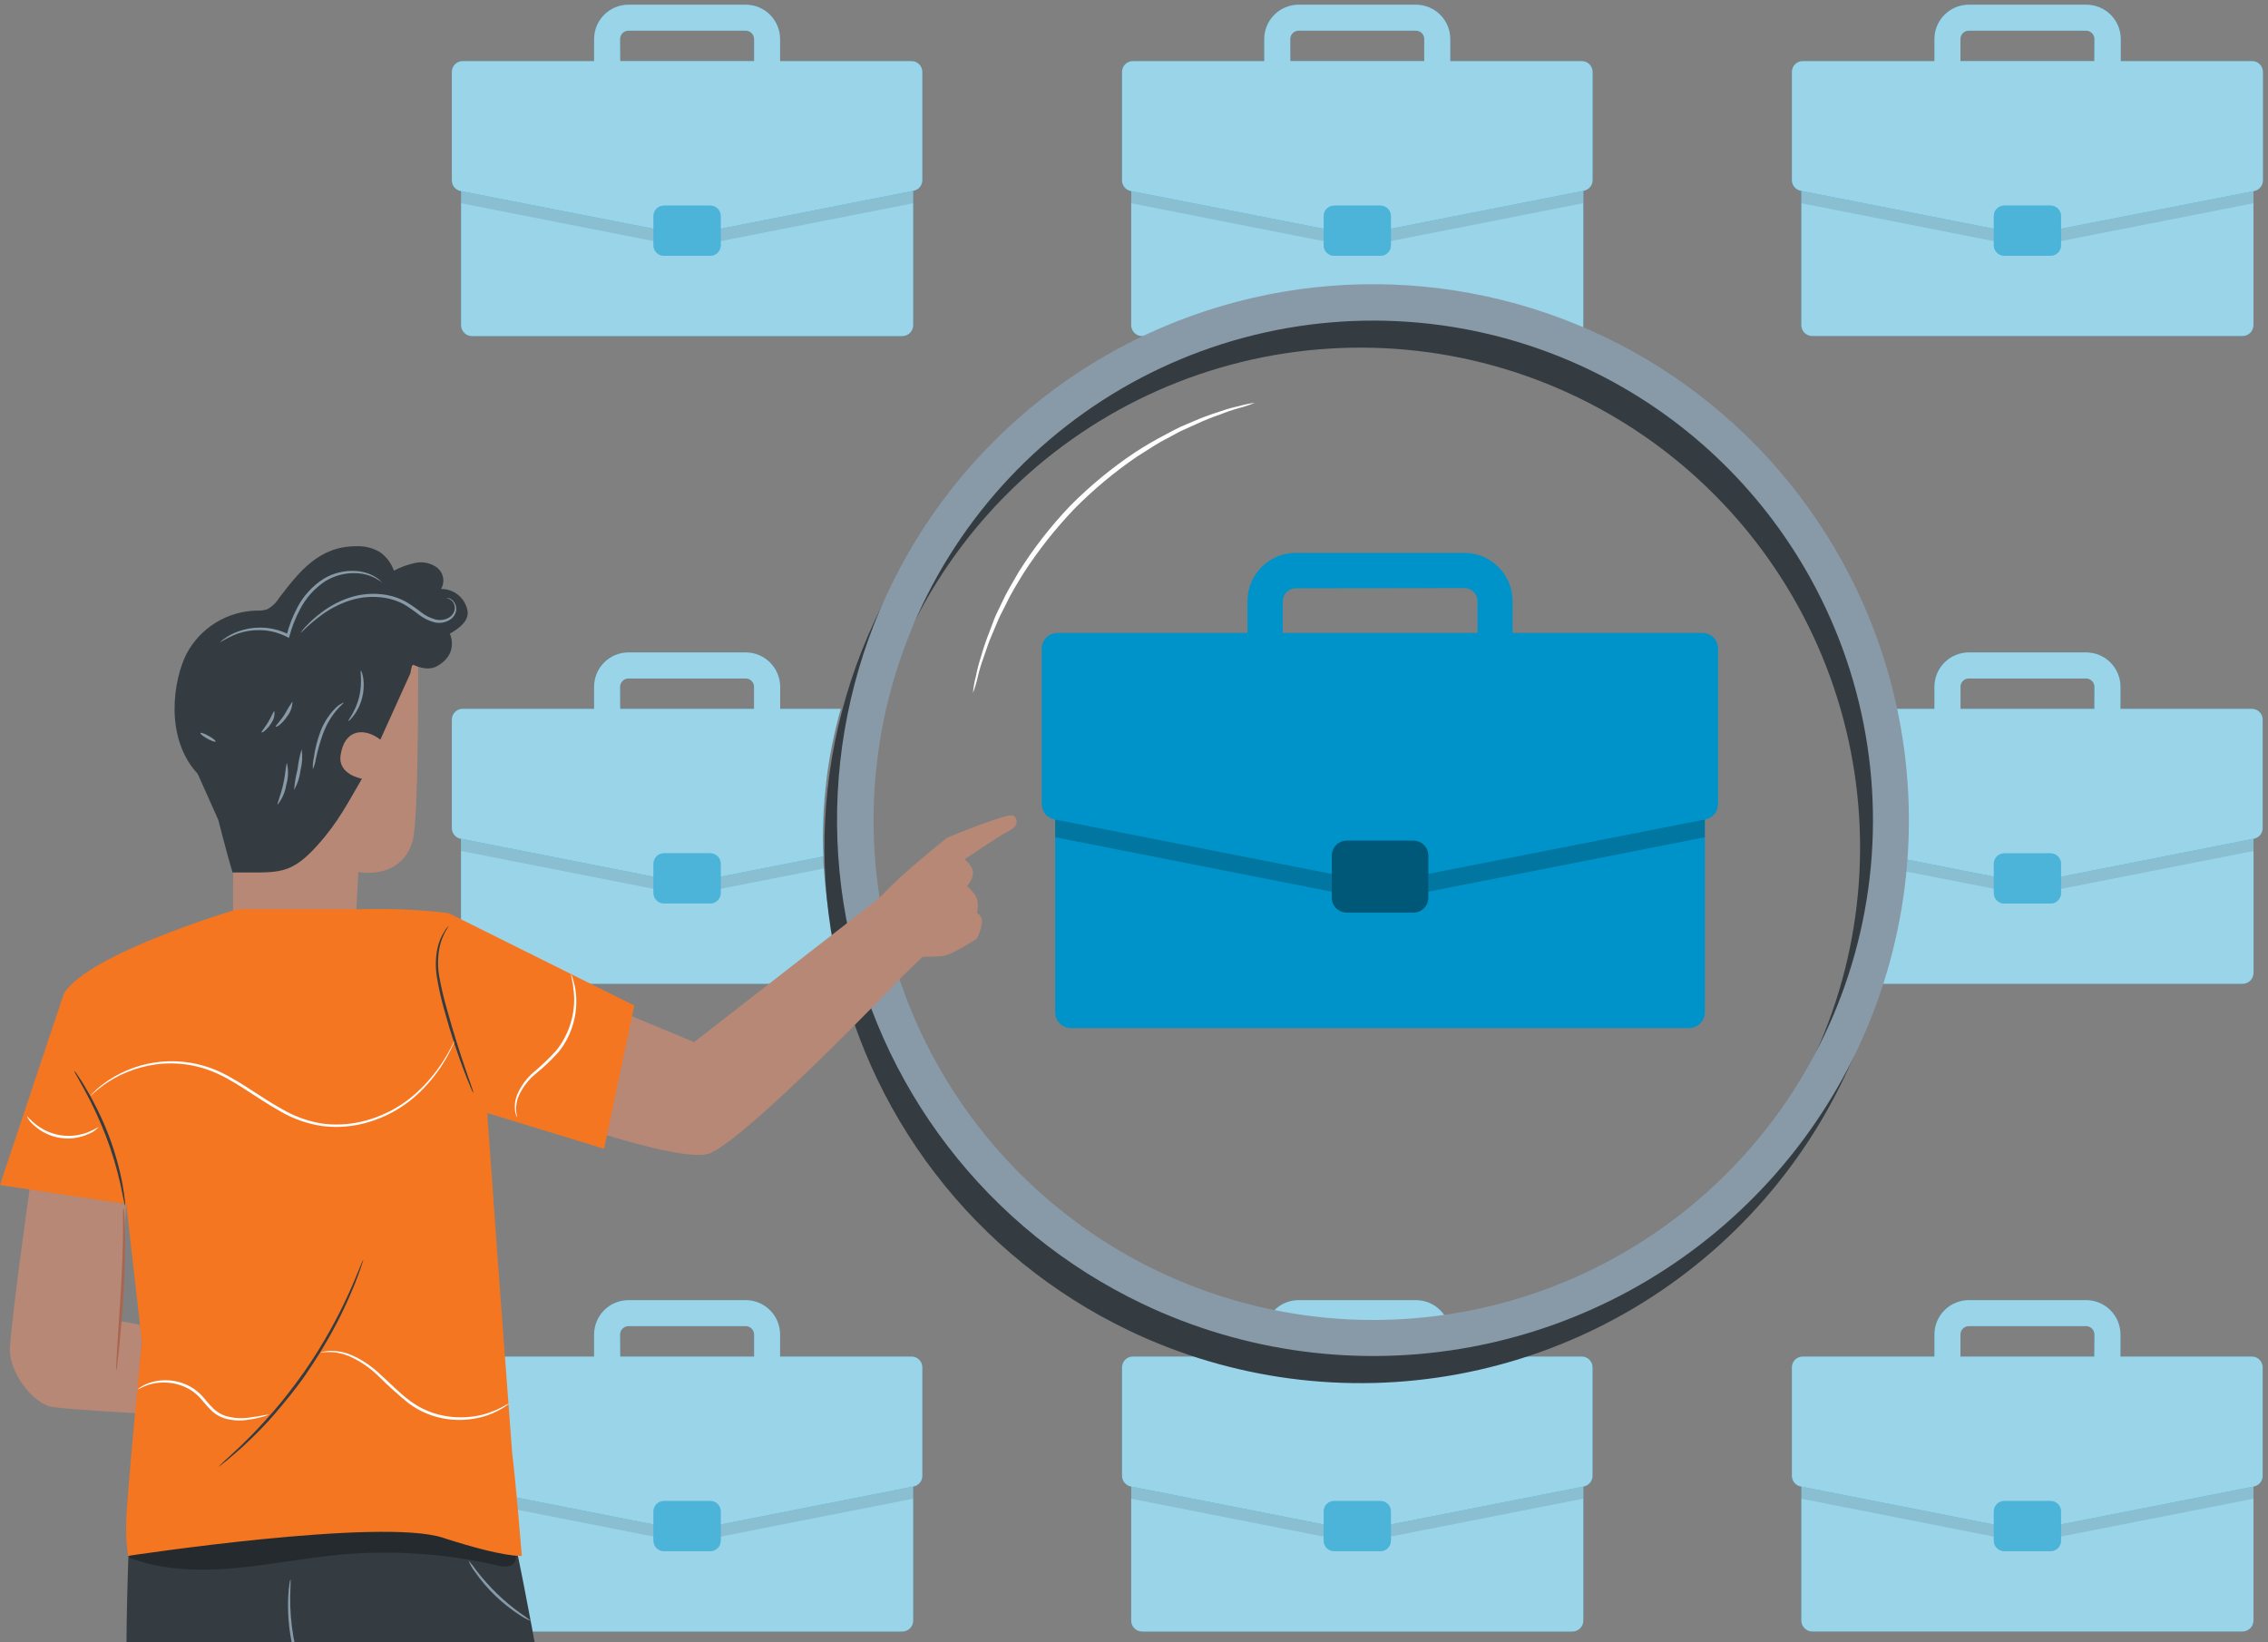 <svg width="174" height="126" viewBox="0 0 174 126" fill="none" xmlns="http://www.w3.org/2000/svg">
<rect x="0" y="0" width="174" height="126" fill="#808080" stroke="none"/>
<g id="Group 2610629">
<g id="job-hunt/rafiki">
<g id="Briefcases">
<path id="Vector" d="M120.631 109.724H87.626C87.16 109.724 86.783 110.102 86.783 110.567V124.333C86.783 124.799 87.16 125.176 87.626 125.176H120.631C121.097 125.176 121.474 124.799 121.474 124.333V110.567C121.474 110.102 121.097 109.724 120.631 109.724Z" fill="#0093C9"/>
<path id="Vector_2" opacity="0.6" d="M120.631 109.724H87.626C87.16 109.724 86.783 110.102 86.783 110.567V124.333C86.783 124.799 87.16 125.176 87.626 125.176H120.631C121.097 125.176 121.474 124.799 121.474 124.333V110.567C121.474 110.102 121.097 109.724 120.631 109.724Z" fill="white"/>
<path id="Vector_3" opacity="0.1" d="M120.625 109.724H87.609C87.386 109.724 87.171 109.813 87.013 109.971C86.855 110.129 86.767 110.344 86.767 110.567V114.981L103.947 118.363C104.052 118.385 104.161 118.385 104.266 118.363L121.452 114.981V110.567C121.452 110.346 121.365 110.134 121.211 109.977C121.056 109.819 120.846 109.728 120.625 109.724Z" fill="black"/>
<path id="Vector_4" d="M121.35 104.073H111.268V102.382C111.267 101.683 110.989 101.013 110.495 100.519C110.001 100.025 109.331 99.747 108.632 99.745H99.626C98.927 99.747 98.257 100.025 97.763 100.519C97.269 101.013 96.99 101.683 96.989 102.382V104.073H86.913C86.692 104.073 86.481 104.16 86.325 104.316C86.169 104.472 86.081 104.684 86.081 104.905V113.23C86.082 113.423 86.149 113.609 86.271 113.757C86.393 113.906 86.563 114.008 86.751 114.046L103.969 117.434C104.075 117.45 104.183 117.45 104.288 117.434L121.507 114.046C121.695 114.008 121.866 113.906 121.988 113.758C122.111 113.609 122.18 113.423 122.182 113.23V104.905C122.182 104.684 122.094 104.472 121.938 104.316C121.782 104.16 121.571 104.073 121.35 104.073ZM98.993 102.382C98.995 102.214 99.062 102.053 99.18 101.934C99.298 101.815 99.458 101.747 99.626 101.744H108.632C108.8 101.747 108.96 101.815 109.078 101.934C109.196 102.053 109.263 102.214 109.264 102.382V104.073H98.999L98.993 102.382Z" fill="#0093C9"/>
<path id="Vector_5" opacity="0.6" d="M121.35 104.073H111.268V102.382C111.267 101.683 110.989 101.013 110.495 100.519C110.001 100.025 109.331 99.747 108.632 99.745H99.626C98.927 99.747 98.257 100.025 97.763 100.519C97.269 101.013 96.99 101.683 96.989 102.382V104.073H86.913C86.692 104.073 86.481 104.16 86.325 104.316C86.169 104.472 86.081 104.684 86.081 104.905V113.23C86.082 113.423 86.149 113.609 86.271 113.757C86.393 113.906 86.563 114.008 86.751 114.046L103.969 117.434C104.075 117.45 104.183 117.45 104.288 117.434L121.507 114.046C121.695 114.008 121.866 113.906 121.988 113.758C122.111 113.609 122.18 113.423 122.182 113.23V104.905C122.182 104.684 122.094 104.472 121.938 104.316C121.782 104.16 121.571 104.073 121.35 104.073ZM98.993 102.382C98.995 102.214 99.062 102.053 99.18 101.934C99.298 101.815 99.458 101.747 99.626 101.744H108.632C108.8 101.747 108.96 101.815 109.078 101.934C109.196 102.053 109.263 102.214 109.264 102.382V104.073H98.999L98.993 102.382Z" fill="white"/>
<path id="Vector_6" d="M105.908 115.159H102.353C101.912 115.159 101.554 115.517 101.554 115.959V118.207C101.554 118.648 101.912 119.006 102.353 119.006H105.908C106.35 119.006 106.708 118.648 106.708 118.207V115.959C106.708 115.517 106.35 115.159 105.908 115.159Z" fill="#0093C9"/>
<path id="Vector_7" opacity="0.3" d="M105.908 115.159H102.353C101.912 115.159 101.554 115.517 101.554 115.959V118.207C101.554 118.648 101.912 119.006 102.353 119.006H105.908C106.35 119.006 106.708 118.648 106.708 118.207V115.959C106.708 115.517 106.35 115.159 105.908 115.159Z" fill="white"/>
<path id="Vector_8" d="M120.631 10.336H87.626C87.16 10.336 86.783 10.714 86.783 11.179V24.945C86.783 25.411 87.16 25.788 87.626 25.788H120.631C121.097 25.788 121.474 25.411 121.474 24.945V11.179C121.474 10.714 121.097 10.336 120.631 10.336Z" fill="#0093C9"/>
<path id="Vector_9" opacity="0.6" d="M120.631 10.336H87.626C87.16 10.336 86.783 10.714 86.783 11.179V24.945C86.783 25.411 87.16 25.788 87.626 25.788H120.631C121.097 25.788 121.474 25.411 121.474 24.945V11.179C121.474 10.714 121.097 10.336 120.631 10.336Z" fill="white"/>
<path id="Vector_10" opacity="0.1" d="M120.625 10.336H87.609C87.386 10.336 87.171 10.425 87.013 10.583C86.855 10.741 86.767 10.956 86.767 11.179V15.593L103.947 18.975C104.052 18.997 104.161 18.997 104.266 18.975L121.452 15.593V11.179C121.452 10.959 121.365 10.747 121.211 10.589C121.056 10.431 120.846 10.341 120.625 10.336Z" fill="black"/>
<path id="Vector_11" d="M121.35 4.685H111.268V2.994C111.267 2.295 110.989 1.625 110.495 1.131C110.001 0.637 109.331 0.359 108.632 0.357H99.626C98.927 0.359 98.257 0.637 97.763 1.131C97.269 1.625 96.99 2.295 96.989 2.994V4.685H86.913C86.692 4.685 86.481 4.773 86.325 4.929C86.169 5.085 86.081 5.296 86.081 5.517V13.843C86.081 14.035 86.148 14.222 86.27 14.37C86.392 14.519 86.562 14.621 86.751 14.658L103.969 18.024C104.075 18.046 104.183 18.046 104.288 18.024L121.507 14.637C121.693 14.601 121.862 14.503 121.986 14.359C122.11 14.215 122.181 14.033 122.187 13.843V5.517C122.187 5.407 122.166 5.299 122.123 5.197C122.081 5.096 122.02 5.004 121.942 4.927C121.864 4.849 121.772 4.788 121.67 4.747C121.568 4.705 121.46 4.684 121.35 4.685ZM98.993 2.994C98.993 2.826 99.06 2.664 99.178 2.545C99.297 2.426 99.457 2.358 99.626 2.356H108.632C108.799 2.358 108.959 2.425 109.077 2.543C109.196 2.661 109.263 2.821 109.264 2.989V4.68H98.999L98.993 2.994Z" fill="#0093C9"/>
<path id="Vector_12" opacity="0.6" d="M121.35 4.685H111.268V2.994C111.267 2.295 110.989 1.625 110.495 1.131C110.001 0.637 109.331 0.359 108.632 0.357H99.626C98.927 0.359 98.257 0.637 97.763 1.131C97.269 1.625 96.99 2.295 96.989 2.994V4.685H86.913C86.692 4.685 86.481 4.773 86.325 4.929C86.169 5.085 86.081 5.296 86.081 5.517V13.843C86.081 14.035 86.148 14.222 86.27 14.37C86.392 14.519 86.562 14.621 86.751 14.658L103.969 18.024C104.075 18.046 104.183 18.046 104.288 18.024L121.507 14.637C121.693 14.601 121.862 14.503 121.986 14.359C122.11 14.215 122.181 14.033 122.187 13.843V5.517C122.187 5.407 122.166 5.299 122.123 5.197C122.081 5.096 122.02 5.004 121.942 4.927C121.864 4.849 121.772 4.788 121.67 4.747C121.568 4.705 121.46 4.684 121.35 4.685ZM98.993 2.994C98.993 2.826 99.06 2.664 99.178 2.545C99.297 2.426 99.457 2.358 99.626 2.356H108.632C108.799 2.358 108.959 2.425 109.077 2.543C109.196 2.661 109.263 2.821 109.264 2.989V4.68H98.999L98.993 2.994Z" fill="white"/>
<path id="Vector_13" d="M105.908 15.776H102.353C101.912 15.776 101.554 16.134 101.554 16.576V18.823C101.554 19.265 101.912 19.623 102.353 19.623H105.908C106.35 19.623 106.708 19.265 106.708 18.823V16.576C106.708 16.134 106.35 15.776 105.908 15.776Z" fill="#0093C9"/>
<path id="Vector_14" opacity="0.3" d="M105.908 15.776H102.353C101.912 15.776 101.554 16.134 101.554 16.576V18.823C101.554 19.265 101.912 19.623 102.353 19.623H105.908C106.35 19.623 106.708 19.265 106.708 18.823V16.576C106.708 16.134 106.35 15.776 105.908 15.776Z" fill="white"/>
<path id="Vector_15" d="M69.219 109.724H36.214C35.748 109.724 35.371 110.102 35.371 110.567V124.333C35.371 124.799 35.748 125.176 36.214 125.176H69.219C69.684 125.176 70.062 124.799 70.062 124.333V110.567C70.062 110.102 69.684 109.724 69.219 109.724Z" fill="#0093C9"/>
<path id="Vector_16" opacity="0.6" d="M69.219 109.724H36.214C35.748 109.724 35.371 110.102 35.371 110.567V124.333C35.371 124.799 35.748 125.176 36.214 125.176H69.219C69.684 125.176 70.062 124.799 70.062 124.333V110.567C70.062 110.102 69.684 109.724 69.219 109.724Z" fill="white"/>
<path id="Vector_17" opacity="0.1" d="M69.241 109.724H36.214C35.99 109.724 35.776 109.813 35.618 109.971C35.46 110.129 35.371 110.344 35.371 110.567V114.981L52.552 118.363C52.659 118.385 52.769 118.385 52.876 118.363L70.062 114.981V110.567C70.062 110.347 69.976 110.136 69.823 109.979C69.669 109.821 69.46 109.73 69.241 109.724Z" fill="black"/>
<path id="Vector_18" d="M69.932 104.073H59.85V102.382C59.849 101.683 59.571 101.013 59.077 100.519C58.583 100.025 57.913 99.747 57.214 99.745H48.213C47.514 99.747 46.844 100.025 46.35 100.519C45.856 101.013 45.578 101.683 45.577 102.382V104.073H35.495C35.274 104.073 35.063 104.16 34.907 104.316C34.751 104.472 34.663 104.684 34.663 104.905V113.23C34.664 113.423 34.731 113.609 34.853 113.757C34.975 113.906 35.145 114.008 35.333 114.046L52.551 117.434C52.659 117.45 52.768 117.45 52.876 117.434L70.094 114.046C70.282 114.008 70.452 113.906 70.574 113.757C70.696 113.609 70.763 113.423 70.764 113.23V104.905C70.764 104.684 70.676 104.472 70.52 104.316C70.364 104.16 70.153 104.073 69.932 104.073ZM47.575 102.382C47.578 102.213 47.646 102.053 47.765 101.934C47.884 101.815 48.045 101.747 48.213 101.744H57.214C57.382 101.747 57.543 101.815 57.662 101.934C57.781 102.053 57.849 102.213 57.852 102.382V104.073H47.586L47.575 102.382Z" fill="#0093C9"/>
<path id="Vector_19" opacity="0.6" d="M69.932 104.073H59.85V102.382C59.849 101.683 59.571 101.013 59.077 100.519C58.583 100.025 57.913 99.747 57.214 99.745H48.213C47.514 99.747 46.844 100.025 46.35 100.519C45.856 101.013 45.578 101.683 45.577 102.382V104.073H35.495C35.274 104.073 35.063 104.16 34.907 104.316C34.751 104.472 34.663 104.684 34.663 104.905V113.23C34.664 113.423 34.731 113.609 34.853 113.757C34.975 113.906 35.145 114.008 35.333 114.046L52.551 117.434C52.659 117.45 52.768 117.45 52.876 117.434L70.094 114.046C70.282 114.008 70.452 113.906 70.574 113.757C70.696 113.609 70.763 113.423 70.764 113.23V104.905C70.764 104.684 70.676 104.472 70.52 104.316C70.364 104.16 70.153 104.073 69.932 104.073ZM47.575 102.382C47.578 102.213 47.646 102.053 47.765 101.934C47.884 101.815 48.045 101.747 48.213 101.744H57.214C57.382 101.747 57.543 101.815 57.662 101.934C57.781 102.053 57.849 102.213 57.852 102.382V104.073H47.586L47.575 102.382Z" fill="white"/>
<path id="Vector_20" d="M54.491 115.159H50.936C50.495 115.159 50.137 115.517 50.137 115.959V118.207C50.137 118.648 50.495 119.006 50.936 119.006H54.491C54.933 119.006 55.291 118.648 55.291 118.207V115.959C55.291 115.517 54.933 115.159 54.491 115.159Z" fill="#0093C9"/>
<path id="Vector_21" opacity="0.3" d="M54.491 115.159H50.936C50.495 115.159 50.137 115.517 50.137 115.959V118.207C50.137 118.648 50.495 119.006 50.936 119.006H54.491C54.933 119.006 55.291 118.648 55.291 118.207V115.959C55.291 115.517 54.933 115.159 54.491 115.159Z" fill="white"/>
<path id="Vector_22" d="M69.219 10.336H36.214C35.748 10.336 35.371 10.714 35.371 11.179V24.945C35.371 25.411 35.748 25.788 36.214 25.788H69.219C69.684 25.788 70.062 25.411 70.062 24.945V11.179C70.062 10.714 69.684 10.336 69.219 10.336Z" fill="#0093C9"/>
<path id="Vector_23" opacity="0.6" d="M69.219 10.336H36.214C35.748 10.336 35.371 10.714 35.371 11.179V24.945C35.371 25.411 35.748 25.788 36.214 25.788H69.219C69.684 25.788 70.062 25.411 70.062 24.945V11.179C70.062 10.714 69.684 10.336 69.219 10.336Z" fill="white"/>
<path id="Vector_24" opacity="0.1" d="M69.241 10.336H36.214C35.99 10.336 35.776 10.425 35.618 10.583C35.46 10.741 35.371 10.956 35.371 11.179V15.593L52.552 18.975C52.659 18.997 52.769 18.997 52.876 18.975L70.062 15.593V11.179C70.062 10.959 69.976 10.748 69.823 10.591C69.669 10.433 69.46 10.342 69.241 10.336Z" fill="black"/>
<path id="Vector_25" d="M69.932 4.685H59.85V2.994C59.849 2.295 59.571 1.625 59.077 1.131C58.583 0.637 57.913 0.359 57.214 0.357H48.213C47.514 0.359 46.844 0.637 46.35 1.131C45.856 1.625 45.578 2.295 45.577 2.994V4.685H35.495C35.274 4.685 35.063 4.773 34.907 4.929C34.751 5.085 34.663 5.296 34.663 5.517V13.843C34.663 14.035 34.73 14.222 34.852 14.37C34.974 14.519 35.144 14.621 35.333 14.658L52.551 18.024C52.658 18.046 52.769 18.046 52.876 18.024L70.094 14.637C70.283 14.599 70.453 14.498 70.575 14.349C70.697 14.2 70.764 14.013 70.764 13.821V5.517C70.764 5.296 70.676 5.085 70.52 4.929C70.364 4.773 70.153 4.685 69.932 4.685ZM47.575 2.994C47.577 2.825 47.645 2.664 47.764 2.545C47.883 2.425 48.044 2.358 48.213 2.356H57.214C57.382 2.358 57.542 2.425 57.661 2.543C57.78 2.661 57.849 2.821 57.852 2.989V4.68H47.586L47.575 2.994Z" fill="#0093C9"/>
<path id="Vector_26" opacity="0.6" d="M69.932 4.685H59.85V2.994C59.849 2.295 59.571 1.625 59.077 1.131C58.583 0.637 57.913 0.359 57.214 0.357H48.213C47.514 0.359 46.844 0.637 46.35 1.131C45.856 1.625 45.578 2.295 45.577 2.994V4.685H35.495C35.274 4.685 35.063 4.773 34.907 4.929C34.751 5.085 34.663 5.296 34.663 5.517V13.843C34.663 14.035 34.73 14.222 34.852 14.37C34.974 14.519 35.144 14.621 35.333 14.658L52.551 18.024C52.658 18.046 52.769 18.046 52.876 18.024L70.094 14.637C70.283 14.599 70.453 14.498 70.575 14.349C70.697 14.2 70.764 14.013 70.764 13.821V5.517C70.764 5.296 70.676 5.085 70.52 4.929C70.364 4.773 70.153 4.685 69.932 4.685ZM47.575 2.994C47.577 2.825 47.645 2.664 47.764 2.545C47.883 2.425 48.044 2.358 48.213 2.356H57.214C57.382 2.358 57.542 2.425 57.661 2.543C57.78 2.661 57.849 2.821 57.852 2.989V4.68H47.586L47.575 2.994Z" fill="white"/>
<path id="Vector_27" d="M54.491 15.776H50.936C50.495 15.776 50.137 16.134 50.137 16.576V18.823C50.137 19.265 50.495 19.623 50.936 19.623H54.491C54.933 19.623 55.291 19.265 55.291 18.823V16.576C55.291 16.134 54.933 15.776 54.491 15.776Z" fill="#0093C9"/>
<path id="Vector_28" opacity="0.3" d="M54.491 15.776H50.936C50.495 15.776 50.137 16.134 50.137 16.576V18.823C50.137 19.265 50.495 19.623 50.936 19.623H54.491C54.933 19.623 55.291 19.265 55.291 18.823V16.576C55.291 16.134 54.933 15.776 54.491 15.776Z" fill="white"/>
<path id="Vector_29" d="M64.918 75.482H36.214C35.989 75.482 35.773 75.393 35.614 75.234C35.455 75.075 35.365 74.859 35.365 74.634V60.873C35.366 60.76 35.39 60.648 35.435 60.544C35.457 60.495 35.483 60.448 35.511 60.403C35.541 60.357 35.578 60.315 35.619 60.279C35.776 60.121 35.99 60.031 36.214 60.03H63.384C63.158 61.916 63.084 63.817 63.162 65.714C63.162 66.022 63.162 66.33 63.211 66.632C63.249 67.2 63.292 67.772 63.357 68.34C63.635 70.767 64.158 73.16 64.918 75.482Z" fill="#0093C9"/>
<path id="Vector_30" opacity="0.6" d="M64.918 75.482H36.214C35.989 75.482 35.773 75.393 35.614 75.234C35.455 75.075 35.365 74.859 35.365 74.634V60.873C35.366 60.76 35.39 60.648 35.435 60.544C35.457 60.495 35.483 60.448 35.511 60.403C35.541 60.357 35.578 60.315 35.619 60.279C35.776 60.121 35.99 60.031 36.214 60.03H63.384C63.158 61.916 63.084 63.817 63.162 65.714C63.162 66.022 63.162 66.33 63.211 66.632C63.249 67.2 63.292 67.772 63.357 68.34C63.635 70.767 64.158 73.16 64.918 75.482Z" fill="white"/>
<path id="Vector_31" opacity="0.1" d="M63.384 60.03C63.158 61.916 63.084 63.817 63.163 65.714C63.163 66.022 63.163 66.33 63.211 66.632L55.291 68.188L52.87 68.664C52.766 68.691 52.656 68.691 52.552 68.664L50.137 68.194L35.371 65.287V60.868C35.373 60.757 35.395 60.647 35.436 60.544C35.458 60.495 35.483 60.448 35.512 60.403C35.542 60.357 35.578 60.315 35.62 60.279C35.777 60.121 35.991 60.031 36.214 60.03H63.384Z" fill="black"/>
<path id="Vector_32" d="M64.513 54.379H59.856V52.688C59.853 51.989 59.574 51.319 59.079 50.825C58.584 50.331 57.913 50.053 57.214 50.051H48.213C47.514 50.051 46.843 50.329 46.349 50.824C45.854 51.318 45.577 51.989 45.577 52.688V54.379H35.495C35.386 54.379 35.278 54.4 35.177 54.442C35.076 54.484 34.984 54.545 34.907 54.623C34.83 54.7 34.768 54.791 34.726 54.892C34.685 54.993 34.663 55.102 34.663 55.211V63.531C34.663 63.725 34.73 63.913 34.854 64.063C34.977 64.212 35.148 64.315 35.338 64.352H35.371L50.136 67.264L52.551 67.734C52.657 67.756 52.765 67.756 52.87 67.734L55.291 67.259L63.162 65.708C63.084 63.811 63.158 61.91 63.384 60.025C63.608 58.115 63.986 56.227 64.513 54.379ZM47.575 52.688C47.578 52.52 47.647 52.36 47.766 52.242C47.885 52.124 48.045 52.057 48.213 52.056H57.214C57.381 52.057 57.541 52.124 57.659 52.242C57.778 52.361 57.845 52.521 57.846 52.688V54.379H47.581L47.575 52.688Z" fill="#0093C9"/>
<path id="Vector_33" opacity="0.6" d="M64.513 54.379H59.856V52.688C59.853 51.989 59.574 51.319 59.079 50.825C58.584 50.331 57.913 50.053 57.214 50.051H48.213C47.514 50.051 46.843 50.329 46.349 50.824C45.854 51.318 45.577 51.989 45.577 52.688V54.379H35.495C35.386 54.379 35.278 54.4 35.177 54.442C35.076 54.484 34.984 54.545 34.907 54.623C34.83 54.7 34.768 54.791 34.726 54.892C34.685 54.993 34.663 55.102 34.663 55.211V63.531C34.663 63.725 34.73 63.913 34.854 64.063C34.977 64.212 35.148 64.315 35.338 64.352H35.371L50.136 67.264L52.551 67.734C52.657 67.756 52.765 67.756 52.87 67.734L55.291 67.259L63.162 65.708C63.084 63.811 63.158 61.91 63.384 60.025C63.608 58.115 63.986 56.227 64.513 54.379ZM47.575 52.688C47.578 52.52 47.647 52.36 47.766 52.242C47.885 52.124 48.045 52.057 48.213 52.056H57.214C57.381 52.057 57.541 52.124 57.659 52.242C57.778 52.361 57.845 52.521 57.846 52.688V54.379H47.581L47.575 52.688Z" fill="white"/>
<path id="Vector_34" d="M54.491 65.466H50.936C50.495 65.466 50.137 65.823 50.137 66.265V68.513C50.137 68.954 50.495 69.312 50.936 69.312H54.491C54.933 69.312 55.291 68.954 55.291 68.513V66.265C55.291 65.823 54.933 65.466 54.491 65.466Z" fill="#0093C9"/>
<path id="Vector_35" opacity="0.3" d="M54.491 65.466H50.936C50.495 65.466 50.137 65.823 50.137 66.265V68.513C50.137 68.954 50.495 69.312 50.936 69.312H54.491C54.933 69.312 55.291 68.954 55.291 68.513V66.265C55.291 65.823 54.933 65.466 54.491 65.466Z" fill="white"/>
<path id="Vector_36" d="M139.038 125.171H172.043C172.508 125.171 172.886 124.794 172.886 124.328V110.562C172.886 110.097 172.508 109.719 172.043 109.719H139.038C138.572 109.719 138.195 110.097 138.195 110.562V124.328C138.195 124.794 138.572 125.171 139.038 125.171Z" fill="#0093C9"/>
<path id="Vector_37" opacity="0.6" d="M139.038 125.171H172.043C172.508 125.171 172.886 124.794 172.886 124.328V110.562C172.886 110.097 172.508 109.719 172.043 109.719H139.038C138.572 109.719 138.195 110.097 138.195 110.562V124.328C138.195 124.794 138.572 125.171 139.038 125.171Z" fill="white"/>
<path id="Vector_38" opacity="0.1" d="M139.043 109.725H172.043C172.266 109.725 172.481 109.813 172.639 109.971C172.797 110.129 172.886 110.344 172.886 110.567V114.981L155.683 118.363C155.578 118.385 155.47 118.385 155.365 118.363L138.179 114.981V110.567C138.179 110.455 138.201 110.343 138.245 110.24C138.289 110.136 138.353 110.042 138.433 109.964C138.514 109.885 138.609 109.823 138.714 109.782C138.819 109.741 138.931 109.722 139.043 109.725Z" fill="black"/>
<path id="Vector_39" d="M138.324 104.073H148.406V102.382C148.407 101.683 148.685 101.013 149.18 100.519C149.674 100.025 150.343 99.747 151.042 99.745H160.049C160.747 99.747 161.417 100.025 161.911 100.519C162.405 101.013 162.684 101.683 162.685 102.382V104.073H172.761C172.87 104.073 172.979 104.094 173.08 104.136C173.181 104.178 173.272 104.239 173.349 104.316C173.427 104.394 173.488 104.485 173.53 104.586C173.572 104.687 173.593 104.796 173.593 104.905V113.23C173.592 113.423 173.525 113.609 173.403 113.757C173.281 113.906 173.112 114.008 172.923 114.046L155.683 117.434C155.576 117.45 155.466 117.45 155.359 117.434L138.141 114.046C137.952 114.008 137.783 113.906 137.661 113.757C137.539 113.609 137.472 113.423 137.471 113.23V104.905C137.471 104.794 137.493 104.684 137.536 104.581C137.579 104.479 137.642 104.386 137.722 104.309C137.802 104.231 137.896 104.17 137.999 104.13C138.103 104.089 138.213 104.07 138.324 104.073ZM160.681 102.382C160.679 102.214 160.612 102.053 160.494 101.934C160.376 101.815 160.216 101.747 160.049 101.744H151.042C150.874 101.747 150.714 101.815 150.595 101.934C150.476 102.053 150.408 102.213 150.405 102.382V104.073H160.67L160.681 102.382Z" fill="#0093C9"/>
<path id="Vector_40" opacity="0.6" d="M138.324 104.073H148.406V102.382C148.407 101.683 148.685 101.013 149.18 100.519C149.674 100.025 150.343 99.747 151.042 99.745H160.049C160.747 99.747 161.417 100.025 161.911 100.519C162.405 101.013 162.684 101.683 162.685 102.382V104.073H172.761C172.87 104.073 172.979 104.094 173.08 104.136C173.181 104.178 173.272 104.239 173.349 104.316C173.427 104.394 173.488 104.485 173.53 104.586C173.572 104.687 173.593 104.796 173.593 104.905V113.23C173.592 113.423 173.525 113.609 173.403 113.757C173.281 113.906 173.112 114.008 172.923 114.046L155.683 117.434C155.576 117.45 155.466 117.45 155.359 117.434L138.141 114.046C137.952 114.008 137.783 113.906 137.661 113.757C137.539 113.609 137.472 113.423 137.471 113.23V104.905C137.471 104.794 137.493 104.684 137.536 104.581C137.579 104.479 137.642 104.386 137.722 104.309C137.802 104.231 137.896 104.17 137.999 104.13C138.103 104.089 138.213 104.07 138.324 104.073ZM160.681 102.382C160.679 102.214 160.612 102.053 160.494 101.934C160.376 101.815 160.216 101.747 160.049 101.744H151.042C150.874 101.747 150.714 101.815 150.595 101.934C150.476 102.053 150.408 102.213 150.405 102.382V104.073H160.67L160.681 102.382Z" fill="white"/>
<path id="Vector_41" d="M153.766 119.006H157.321C157.762 119.006 158.12 118.648 158.12 118.207V115.959C158.12 115.517 157.762 115.159 157.321 115.159H153.766C153.324 115.159 152.966 115.517 152.966 115.959V118.207C152.966 118.648 153.324 119.006 153.766 119.006Z" fill="#0093C9"/>
<path id="Vector_42" opacity="0.3" d="M153.766 119.006H157.321C157.762 119.006 158.12 118.648 158.12 118.207V115.959C158.12 115.517 157.762 115.159 157.321 115.159H153.766C153.324 115.159 152.966 115.517 152.966 115.959V118.207C152.966 118.648 153.324 119.006 153.766 119.006Z" fill="white"/>
<path id="Vector_43" d="M139.038 25.782L172.043 25.782C172.508 25.782 172.886 25.405 172.886 24.94V11.174C172.886 10.708 172.508 10.331 172.043 10.331L139.038 10.331C138.572 10.331 138.195 10.708 138.195 11.174V24.94C138.195 25.405 138.572 25.782 139.038 25.782Z" fill="#0093C9"/>
<path id="Vector_44" opacity="0.6" d="M139.038 25.782L172.043 25.782C172.508 25.782 172.886 25.405 172.886 24.94V11.174C172.886 10.708 172.508 10.331 172.043 10.331L139.038 10.331C138.572 10.331 138.195 10.708 138.195 11.174V24.94C138.195 25.405 138.572 25.782 139.038 25.782Z" fill="white"/>
<path id="Vector_45" opacity="0.1" d="M139.043 10.336H172.043C172.266 10.336 172.481 10.425 172.639 10.583C172.797 10.741 172.886 10.956 172.886 11.179V15.593L155.683 18.975C155.578 18.997 155.47 18.997 155.365 18.975L138.2 15.593V11.179C138.2 10.956 138.289 10.741 138.447 10.583C138.605 10.425 138.819 10.336 139.043 10.336Z" fill="black"/>
<path id="Vector_46" d="M138.324 4.685H148.406V2.994C148.407 2.295 148.685 1.625 149.18 1.131C149.674 0.637 150.343 0.359 151.042 0.357H160.049C160.396 0.355 160.741 0.422 161.063 0.553C161.385 0.685 161.678 0.879 161.925 1.124C162.172 1.369 162.368 1.66 162.503 1.981C162.637 2.302 162.706 2.646 162.707 2.994V4.685H172.783C173.003 4.685 173.215 4.773 173.371 4.929C173.527 5.085 173.615 5.296 173.615 5.517V13.843C173.615 14.035 173.548 14.222 173.426 14.37C173.304 14.519 173.134 14.621 172.945 14.658L155.683 18.024C155.576 18.046 155.466 18.046 155.359 18.024L138.141 14.637C137.952 14.599 137.782 14.498 137.66 14.349C137.538 14.2 137.471 14.014 137.471 13.821V5.517C137.471 5.406 137.493 5.296 137.536 5.194C137.579 5.091 137.642 4.998 137.722 4.921C137.802 4.843 137.896 4.783 137.999 4.742C138.103 4.702 138.213 4.682 138.324 4.685ZM160.681 2.994C160.681 2.826 160.614 2.664 160.496 2.545C160.378 2.426 160.217 2.358 160.049 2.356H151.042C150.875 2.358 150.714 2.425 150.595 2.543C150.476 2.661 150.408 2.821 150.405 2.989V4.68H160.67L160.681 2.994Z" fill="#0093C9"/>
<path id="Vector_47" opacity="0.6" d="M138.324 4.685H148.406V2.994C148.407 2.295 148.685 1.625 149.18 1.131C149.674 0.637 150.343 0.359 151.042 0.357H160.049C160.396 0.355 160.741 0.422 161.063 0.553C161.385 0.685 161.678 0.879 161.925 1.124C162.172 1.369 162.368 1.66 162.503 1.981C162.637 2.302 162.706 2.646 162.707 2.994V4.685H172.783C173.003 4.685 173.215 4.773 173.371 4.929C173.527 5.085 173.615 5.296 173.615 5.517V13.843C173.615 14.035 173.548 14.222 173.426 14.37C173.304 14.519 173.134 14.621 172.945 14.658L155.683 18.024C155.576 18.046 155.466 18.046 155.359 18.024L138.141 14.637C137.952 14.599 137.782 14.498 137.66 14.349C137.538 14.2 137.471 14.014 137.471 13.821V5.517C137.471 5.406 137.493 5.296 137.536 5.194C137.579 5.091 137.642 4.998 137.722 4.921C137.802 4.843 137.896 4.783 137.999 4.742C138.103 4.702 138.213 4.682 138.324 4.685ZM160.681 2.994C160.681 2.826 160.614 2.664 160.496 2.545C160.378 2.426 160.217 2.358 160.049 2.356H151.042C150.875 2.358 150.714 2.425 150.595 2.543C150.476 2.661 150.408 2.821 150.405 2.989V4.68H160.67L160.681 2.994Z" fill="white"/>
<path id="Vector_48" d="M153.766 19.618H157.321C157.762 19.618 158.12 19.26 158.12 18.819V16.571C158.12 16.13 157.762 15.772 157.321 15.772H153.766C153.324 15.772 152.966 16.13 152.966 16.571V18.819C152.966 19.26 153.324 19.618 153.766 19.618Z" fill="#0093C9"/>
<path id="Vector_49" opacity="0.3" d="M153.766 19.618H157.321C157.762 19.618 158.12 19.26 158.12 18.819V16.571C158.12 16.13 157.762 15.772 157.321 15.772H153.766C153.324 15.772 152.966 16.13 152.966 16.571V18.819C152.966 19.26 153.324 19.618 153.766 19.618Z" fill="white"/>
<path id="Vector_50" d="M143.36 75.482H172.049C172.273 75.481 172.487 75.391 172.645 75.232C172.803 75.073 172.892 74.858 172.892 74.634V60.873C172.891 60.76 172.867 60.648 172.821 60.544C172.801 60.494 172.776 60.447 172.746 60.403C172.716 60.357 172.679 60.315 172.638 60.279C172.56 60.2 172.468 60.138 172.365 60.095C172.263 60.052 172.154 60.03 172.043 60.03H144.879C145.105 61.916 145.179 63.817 145.1 65.714C145.1 66.022 145.1 66.33 145.051 66.632C145.019 67.2 144.97 67.772 144.906 68.34C144.633 70.766 144.115 73.159 143.36 75.482Z" fill="#0093C9"/>
<path id="Vector_51" opacity="0.6" d="M143.36 75.482H172.049C172.273 75.481 172.487 75.391 172.645 75.232C172.803 75.073 172.892 74.858 172.892 74.634V60.873C172.891 60.76 172.867 60.648 172.821 60.544C172.801 60.494 172.776 60.447 172.746 60.403C172.716 60.357 172.679 60.315 172.638 60.279C172.56 60.2 172.468 60.138 172.365 60.095C172.263 60.052 172.154 60.03 172.043 60.03H144.879C145.105 61.916 145.179 63.817 145.1 65.714C145.1 66.022 145.1 66.33 145.051 66.632C145.019 67.2 144.97 67.772 144.906 68.34C144.633 70.766 144.115 73.159 143.36 75.482Z" fill="white"/>
<path id="Vector_52" opacity="0.1" d="M144.878 60.03C145.104 61.916 145.178 63.817 145.099 65.714C145.099 66.022 145.099 66.33 145.051 66.632L152.982 68.189L155.402 68.664C155.507 68.691 155.617 68.691 155.721 68.664L158.136 68.194L172.902 65.287V60.868C172.9 60.757 172.878 60.647 172.837 60.544C172.817 60.494 172.792 60.447 172.761 60.403C172.731 60.357 172.695 60.315 172.653 60.279C172.576 60.2 172.483 60.138 172.381 60.095C172.279 60.052 172.17 60.03 172.059 60.03H144.878Z" fill="black"/>
<path id="Vector_53" d="M143.743 54.379H148.406V52.688C148.407 51.989 148.685 51.319 149.18 50.825C149.674 50.331 150.344 50.053 151.042 50.051H160.043C160.743 50.051 161.414 50.329 161.909 50.823C162.405 51.318 162.684 51.988 162.685 52.688V54.379H172.761C172.982 54.379 173.194 54.467 173.35 54.623C173.506 54.779 173.593 54.99 173.593 55.211V63.531C173.593 63.724 173.527 63.911 173.405 64.061C173.283 64.211 173.113 64.314 172.923 64.352H172.885L158.12 67.264L155.683 67.729C155.578 67.751 155.47 67.751 155.365 67.729L152.944 67.254L145.072 65.703C145.226 61.873 144.77 58.044 143.722 54.357L143.743 54.379ZM160.681 52.688C160.678 52.52 160.61 52.36 160.491 52.242C160.372 52.124 160.211 52.057 160.043 52.056H151.042C150.875 52.057 150.715 52.124 150.597 52.242C150.479 52.361 150.412 52.521 150.41 52.688V54.379H160.675L160.681 52.688Z" fill="#0093C9"/>
<path id="Vector_54" opacity="0.6" d="M143.743 54.379H148.406V52.688C148.407 51.989 148.685 51.319 149.18 50.825C149.674 50.331 150.344 50.053 151.042 50.051H160.043C160.743 50.051 161.414 50.329 161.909 50.823C162.405 51.318 162.684 51.988 162.685 52.688V54.379H172.761C172.982 54.379 173.194 54.467 173.35 54.623C173.506 54.779 173.593 54.99 173.593 55.211V63.531C173.593 63.724 173.527 63.911 173.405 64.061C173.283 64.211 173.113 64.314 172.923 64.352H172.885L158.12 67.264L155.683 67.729C155.578 67.751 155.47 67.751 155.365 67.729L152.944 67.254L145.072 65.703C145.226 61.873 144.77 58.044 143.722 54.357L143.743 54.379ZM160.681 52.688C160.678 52.52 160.61 52.36 160.491 52.242C160.372 52.124 160.211 52.057 160.043 52.056H151.042C150.875 52.057 150.715 52.124 150.597 52.242C150.479 52.361 150.412 52.521 150.41 52.688V54.379H160.675L160.681 52.688Z" fill="white"/>
<path id="Vector_55" d="M153.766 69.318H157.321C157.762 69.318 158.12 68.96 158.12 68.518V66.271C158.12 65.829 157.762 65.471 157.321 65.471H153.766C153.324 65.471 152.966 65.829 152.966 66.271V68.518C152.966 68.96 153.324 69.318 153.766 69.318Z" fill="#0093C9"/>
<path id="Vector_56" opacity="0.3" d="M153.766 69.318H157.321C157.762 69.318 158.12 68.96 158.12 68.518V66.271C158.12 65.829 157.762 65.471 157.321 65.471H153.766C153.324 65.471 152.966 65.829 152.966 66.271V68.518C152.966 68.96 153.324 69.318 153.766 69.318Z" fill="white"/>
<path id="Vector_57" d="M129.588 56.675H82.163C81.495 56.675 80.953 57.217 80.953 57.886V77.665C80.953 78.333 81.495 78.875 82.163 78.875H129.588C130.257 78.875 130.798 78.333 130.798 77.665V57.886C130.798 57.217 130.257 56.675 129.588 56.675Z" fill="#0093C9"/>
<path id="Vector_58" d="M112.343 53.142H99.404C98.423 53.14 97.482 52.75 96.789 52.056C96.095 51.362 95.705 50.422 95.703 49.441V46.118C95.705 45.137 96.095 44.197 96.789 43.503C97.482 42.809 98.423 42.419 99.404 42.417H112.343C113.325 42.417 114.266 42.807 114.96 43.501C115.654 44.195 116.044 45.137 116.044 46.118V49.425C116.046 49.912 115.952 50.395 115.767 50.846C115.582 51.297 115.31 51.707 114.966 52.052C114.622 52.398 114.214 52.672 113.763 52.858C113.313 53.045 112.831 53.142 112.343 53.142ZM99.404 45.135C99.144 45.138 98.894 45.242 98.71 45.426C98.525 45.609 98.419 45.858 98.415 46.118V49.425C98.415 49.69 98.521 49.944 98.708 50.132C98.895 50.319 99.15 50.424 99.415 50.424H112.354C112.619 50.424 112.874 50.319 113.061 50.132C113.248 49.944 113.354 49.69 113.354 49.425V46.118C113.354 45.853 113.248 45.599 113.061 45.411C112.874 45.224 112.619 45.119 112.354 45.119L99.404 45.135Z" fill="#0093C9"/>
<path id="Vector_59" opacity="0.2" d="M129.583 56.675H82.169C82.009 56.675 81.851 56.705 81.704 56.766C81.556 56.826 81.422 56.916 81.309 57.028C81.197 57.14 81.107 57.274 81.046 57.421C80.985 57.568 80.953 57.726 80.953 57.886V64.234L105.643 69.096C105.795 69.129 105.951 69.129 106.103 69.096L130.798 64.234V57.886C130.798 57.726 130.767 57.568 130.706 57.421C130.645 57.274 130.555 57.14 130.442 57.028C130.329 56.916 130.195 56.826 130.048 56.766C129.9 56.705 129.742 56.675 129.583 56.675Z" fill="black"/>
<path id="Vector_60" d="M130.832 62.866L106.093 67.729C105.939 67.756 105.782 67.756 105.628 67.729L80.889 62.866C80.617 62.813 80.372 62.667 80.196 62.453C80.02 62.239 79.923 61.971 79.922 61.694V49.754C79.922 49.597 79.953 49.442 80.013 49.297C80.073 49.152 80.161 49.021 80.272 48.91C80.382 48.799 80.514 48.711 80.659 48.651C80.804 48.591 80.959 48.56 81.116 48.56H130.615C130.772 48.56 130.928 48.591 131.072 48.651C131.217 48.711 131.349 48.799 131.46 48.91C131.571 49.021 131.659 49.152 131.719 49.297C131.779 49.442 131.809 49.597 131.809 49.754V61.716C131.804 61.991 131.704 62.255 131.526 62.465C131.347 62.675 131.102 62.817 130.832 62.866Z" fill="#0093C9"/>
<path id="Vector_61" d="M108.437 64.493H103.32C102.688 64.493 102.175 65.006 102.175 65.638V68.875C102.175 69.507 102.688 70.02 103.32 70.02H108.437C109.069 70.02 109.582 69.507 109.582 68.875V65.638C109.582 65.006 109.069 64.493 108.437 64.493Z" fill="#0093C9"/>
<path id="Vector_62" opacity="0.4" d="M108.437 64.493H103.32C102.688 64.493 102.175 65.006 102.175 65.638V68.875C102.175 69.507 102.688 70.02 103.32 70.02H108.437C109.069 70.02 109.582 69.507 109.582 68.875V65.638C109.582 65.006 109.069 64.493 108.437 64.493Z" fill="black"/>
</g>
<g id="magnifying-glass">
<path id="Vector_63" d="M86.615 102.083C80.775 99.289 75.678 95.156 71.738 90.019C67.798 84.883 65.127 78.888 63.943 72.524C62.758 66.16 63.094 59.606 64.922 53.396C66.751 47.186 70.02 41.495 74.464 36.788C78.908 32.081 84.401 28.49 90.495 26.307C96.59 24.125 103.114 23.413 109.536 24.23C115.957 25.046 122.096 27.368 127.45 31.006C132.805 34.644 137.224 39.495 140.349 45.165C144.557 52.789 146.234 61.553 145.139 70.193C144.043 78.832 140.231 86.9 134.253 93.232C128.274 99.565 120.439 103.834 111.877 105.425C103.315 107.016 94.469 105.845 86.615 102.083ZM120.883 30.411C112.635 26.473 103.252 25.612 94.425 27.983C85.599 30.353 77.909 35.799 72.743 43.339C67.577 50.878 65.275 60.016 66.251 69.103C67.228 78.19 71.418 86.629 78.068 92.9C84.717 99.17 93.388 102.858 102.517 103.3C111.646 103.741 120.632 100.906 127.855 95.307C135.079 89.708 140.064 81.712 141.913 72.761C143.761 63.811 142.351 54.494 137.937 46.491C134.071 39.482 128.108 33.858 120.883 30.411Z" fill="#343C41"/>
<path id="Vector_64" d="M87.604 100.008C81.761 97.216 76.659 93.083 72.716 87.946C68.773 82.809 66.099 76.813 64.913 70.446C63.726 64.08 64.061 57.523 65.888 51.31C67.716 45.097 70.986 39.404 75.432 34.695C79.877 29.985 85.372 26.393 91.469 24.21C97.566 22.027 104.093 21.315 110.517 22.133C116.942 22.95 123.082 25.274 128.438 28.915C133.794 32.555 138.214 37.41 141.338 43.082C145.543 50.707 147.218 59.471 146.122 68.109C145.025 76.747 141.213 84.814 135.236 91.146C129.259 97.478 121.425 101.749 112.865 103.341C104.304 104.934 95.459 103.767 87.604 100.008ZM121.872 28.336C113.624 24.399 104.241 23.538 95.414 25.909C86.587 28.279 78.898 33.725 73.732 41.264C68.566 48.804 66.264 57.941 67.24 67.028C68.216 76.115 72.407 84.555 79.057 90.825C85.706 97.095 94.377 100.784 103.506 101.225C112.635 101.667 121.621 98.832 128.844 93.233C136.068 87.633 141.053 79.638 142.902 70.687C144.75 61.736 143.34 52.42 138.926 44.417C135.06 37.407 129.097 31.784 121.872 28.336Z" fill="#889AA7"/>
<path id="Vector_65" d="M74.643 53.165C74.681 52.736 74.756 52.311 74.868 51.895C74.963 51.399 75.089 50.91 75.246 50.431C75.427 49.785 75.642 49.149 75.889 48.526L76.299 47.44C76.452 47.062 76.653 46.692 76.838 46.29C77.199 45.486 77.69 44.682 78.18 43.838C79.321 42.027 80.641 40.336 82.12 38.789C83.627 37.272 85.281 35.909 87.057 34.72C87.837 34.211 88.642 33.742 89.469 33.313C89.855 33.112 90.225 32.903 90.595 32.734L91.672 32.276C92.286 32.012 92.915 31.781 93.554 31.584C94.029 31.413 94.515 31.274 95.009 31.166C95.423 31.049 95.845 30.96 96.271 30.901C95.875 31.068 95.466 31.206 95.049 31.311C94.566 31.444 94.091 31.605 93.626 31.794C93 32.007 92.385 32.254 91.785 32.533L90.731 33.008C90.362 33.176 90 33.394 89.622 33.595C88.818 33.989 88.078 34.503 87.25 35.018C85.516 36.199 83.901 37.546 82.426 39.038C80.966 40.563 79.655 42.224 78.51 43.999C78.019 44.803 77.521 45.607 77.151 46.411C76.966 46.797 76.757 47.159 76.596 47.529L76.146 48.598C75.841 49.265 75.656 49.908 75.455 50.463C75.282 50.934 75.137 51.415 75.02 51.903C74.928 52.333 74.802 52.755 74.643 53.165Z" fill="white"/>
</g>
<g id="Character">
<path id="Vector_66" d="M17.922 49.988L17.874 71.753L27.216 72.198L27.489 66.904C27.489 66.904 30.806 67.561 31.66 64.497C32.21 62.527 32.062 47.313 32.062 47.313L17.922 49.988Z" fill="#B78876"/>
<path id="Vector_67" d="M33.281 48.84C31.809 49.262 31.488 51.648 31.488 51.648L29.181 56.747C28.006 55.828 26.426 55.88 26.129 57.95C25.912 59.442 27.77 59.743 27.77 59.743C26.686 61.584 25.956 63.072 24.38 64.821C22.687 66.727 21.725 66.915 19.879 66.939H17.842C17.842 66.939 16.843 63.702 14.998 55.611C12.952 46.634 23.566 47.79 25.535 45.499C28.74 41.773 37.93 47.513 33.281 48.84Z" fill="#343C41"/>
<path id="Vector_68" d="M35.873 46.884C35.791 46.405 35.542 45.971 35.169 45.66C34.796 45.349 34.324 45.181 33.839 45.187C33.991 44.931 34.047 44.63 33.999 44.336C33.95 44.043 33.8 43.776 33.574 43.582C33.34 43.398 33.068 43.267 32.778 43.198C32.488 43.128 32.186 43.123 31.893 43.181C31.308 43.3 30.744 43.502 30.217 43.783C30.02 43.201 29.64 42.699 29.134 42.351C28.589 42.032 27.963 41.877 27.333 41.906C24.465 41.906 22.956 43.867 21.416 45.869C21.192 46.242 20.87 46.547 20.486 46.751C20.206 46.833 19.914 46.866 19.623 46.847C18.527 46.882 17.46 47.205 16.529 47.784C15.598 48.363 14.836 49.177 14.32 50.145C13.318 52.082 12.568 56.563 15.167 59.37L16.731 62.864L31.705 50.999C31.813 51.055 32.752 51.513 33.474 51.136C35.267 50.189 34.513 48.616 34.513 48.616C34.657 48.516 36.025 47.846 35.873 46.884Z" fill="#343C41"/>
<path id="Vector_69" d="M22.014 58.56C22.139 59.106 22.121 59.675 21.962 60.213C21.877 60.767 21.649 61.29 21.3 61.729C21.236 61.697 21.537 61.031 21.729 60.161C21.922 59.29 21.946 58.56 22.014 58.56Z" fill="#889AA7"/>
<path id="Vector_70" d="M23.144 57.489C23.223 58.025 23.192 58.57 23.056 59.094C22.996 59.628 22.828 60.144 22.562 60.61C22.602 60.083 22.689 59.561 22.823 59.05C22.881 58.521 22.988 57.998 23.144 57.489Z" fill="#889AA7"/>
<path id="Vector_71" d="M26.378 53.895C26.402 53.927 26.137 54.12 25.8 54.513C25.371 55.033 25.031 55.622 24.794 56.254C24.564 56.893 24.377 57.547 24.236 58.211C24.197 58.488 24.118 58.758 24.003 59.013C23.986 58.727 24.009 58.439 24.072 58.159C24.167 57.474 24.335 56.802 24.573 56.153C24.817 55.495 25.194 54.895 25.68 54.388C25.87 54.171 26.11 54.002 26.378 53.895Z" fill="#889AA7"/>
<path id="Vector_72" d="M27.685 51.453C27.713 51.453 27.809 51.661 27.87 52.038C27.937 52.535 27.909 53.04 27.785 53.526C27.668 54.013 27.454 54.472 27.156 54.874C26.927 55.183 26.754 55.331 26.718 55.311C26.682 55.291 27.292 54.561 27.557 53.47C27.821 52.379 27.613 51.461 27.685 51.453Z" fill="#889AA7"/>
<path id="Vector_73" d="M16.539 56.888C16.507 56.948 16.222 56.848 15.901 56.667C15.58 56.487 15.343 56.298 15.375 56.238C15.407 56.178 15.692 56.282 16.013 56.462C16.334 56.643 16.571 56.832 16.539 56.888Z" fill="#889AA7"/>
<path id="Vector_74" d="M21.051 54.565C21.088 54.903 20.993 55.242 20.787 55.512C20.498 55.99 20.108 56.239 20.068 56.191C20.028 56.142 20.321 55.829 20.582 55.388C20.843 54.947 20.983 54.549 21.051 54.565Z" fill="#889AA7"/>
<path id="Vector_75" d="M22.438 53.818C22.433 54.229 22.292 54.627 22.037 54.949C21.664 55.519 21.195 55.824 21.159 55.752C21.123 55.679 21.492 55.35 21.841 54.801C22.021 54.462 22.22 54.134 22.438 53.818Z" fill="#889AA7"/>
<path id="Vector_76" d="M29.338 44.697C29.338 44.697 29.161 44.565 28.824 44.373C28.342 44.117 27.806 43.979 27.26 43.971C26.451 43.95 25.652 44.163 24.962 44.585C24.132 45.13 23.458 45.882 23.008 46.767C22.663 47.415 22.394 48.1 22.206 48.809L22.166 48.945L22.041 48.877C21.398 48.541 20.686 48.358 19.96 48.344C19.383 48.331 18.809 48.417 18.263 48.6C17.776 48.781 17.311 49.013 16.875 49.294C16.965 49.187 17.07 49.094 17.188 49.017C17.503 48.788 17.849 48.603 18.215 48.468C18.772 48.256 19.363 48.148 19.96 48.151C20.721 48.149 21.472 48.329 22.15 48.676L21.985 48.749C22.171 48.022 22.44 47.319 22.788 46.655C23.257 45.734 23.965 44.955 24.837 44.401C25.563 43.968 26.4 43.76 27.244 43.803C27.812 43.827 28.365 43.997 28.848 44.296C28.977 44.378 29.097 44.474 29.205 44.581C29.306 44.653 29.342 44.693 29.338 44.697Z" fill="#889AA7"/>
<path id="Vector_77" d="M34.252 45.884C34.231 45.884 34.508 45.812 34.785 46.125C34.865 46.218 34.925 46.327 34.962 46.444C35 46.561 35.013 46.684 35.002 46.807C34.977 46.97 34.915 47.125 34.821 47.26C34.726 47.395 34.601 47.506 34.456 47.585C34.112 47.78 33.705 47.836 33.321 47.741C32.898 47.63 32.502 47.436 32.154 47.172C31.788 46.88 31.405 46.612 31.006 46.369C30.575 46.136 30.109 45.972 29.627 45.884C28.689 45.715 27.724 45.781 26.819 46.077C26.075 46.322 25.373 46.679 24.737 47.136C23.646 47.918 23.108 48.576 23.072 48.539C23.18 48.373 23.305 48.218 23.445 48.078C23.813 47.682 24.215 47.321 24.649 46.999C25.288 46.511 26.002 46.129 26.763 45.868C27.704 45.549 28.712 45.474 29.691 45.651C30.198 45.745 30.686 45.918 31.139 46.165C31.542 46.407 31.929 46.675 32.298 46.967C32.621 47.221 32.99 47.409 33.385 47.521C33.724 47.614 34.085 47.575 34.396 47.412C34.522 47.348 34.631 47.256 34.717 47.144C34.802 47.031 34.861 46.901 34.889 46.763C34.918 46.548 34.862 46.331 34.733 46.157C34.61 46.012 34.439 45.915 34.252 45.884Z" fill="#889AA7"/>
<path id="Vector_78" d="M77.773 62.591C77.42 62.278 72.663 64.272 72.663 64.272C72.663 64.272 69.113 67.08 67.653 68.704L66.75 69.454L53.249 79.951L36.642 73.044L33.032 82.306C33.032 82.306 51.676 89.731 54.516 88.459C57.601 87.079 69.093 75.05 69.121 75.01L70.782 73.405C70.782 73.405 71.66 73.405 72.326 73.349C72.992 73.293 74.941 72.013 74.941 72.013C75.126 71.657 75.254 71.274 75.318 70.878C75.359 70.721 75.346 70.554 75.28 70.404C75.215 70.255 75.101 70.133 74.957 70.056C75.025 69.748 75.036 69.43 74.989 69.117C74.913 68.588 74.187 67.974 74.187 67.974C74.413 67.743 74.568 67.452 74.632 67.136C74.793 66.522 74.003 65.932 74.003 65.932C74.003 65.932 76.766 64.055 77.436 63.722C78.106 63.389 78.126 62.904 77.773 62.591Z" fill="#B78876"/>
<path id="Vector_79" d="M39.085 157.469C39.142 156.859 39.169 156.39 39.169 156.097L41.047 126.162C41.047 126.162 39.47 117.417 38.724 115.099L32.022 112.504L23.089 115.981C23.032 115.263 22.996 114.818 22.996 114.818L9.852 119.367C9.852 119.367 9.511 128.34 9.852 131.071C9.964 131.95 10.305 134.216 10.722 136.888C10.722 136.888 11.147 142.692 11.236 143.017C11.553 144.2 11.637 147.1 11.637 150.004C11.637 153.695 11.837 158.087 12.07 160.173C12.303 162.258 12.411 185.219 12.411 185.219H22.118L23.365 148.653C23.574 144.734 23.887 138.741 24.087 134.405L26.366 147.906C26.366 148.4 27.754 156.121 27.754 156.121C27.433 158.551 27.235 160.996 27.16 163.446C27 170.265 26.201 185.219 26.201 185.219H35.7C35.7 185.219 38.556 163.606 39.109 157.469H39.085Z" fill="#343C41"/>
<path id="Vector_80" d="M40.738 124.367C40.426 124.25 40.131 124.092 39.859 123.898C39.186 123.466 38.557 122.967 37.982 122.41C37.408 121.854 36.889 121.242 36.434 120.585C36.229 120.323 36.063 120.032 35.94 119.722C36.16 119.967 36.364 120.225 36.55 120.497C37.034 121.122 37.56 121.713 38.127 122.265C38.693 122.812 39.297 123.317 39.936 123.778C40.217 123.955 40.485 124.152 40.738 124.367Z" fill="#889AA7"/>
<path id="Vector_81" d="M23.778 129.807C23.702 129.718 23.64 129.618 23.593 129.51C23.444 129.229 23.31 128.94 23.192 128.644C22.786 127.67 22.489 126.654 22.306 125.615C22.127 124.576 22.063 123.52 22.113 122.467C22.137 122.065 22.169 121.741 22.206 121.516C22.213 121.398 22.238 121.281 22.282 121.171C22.314 121.171 22.282 121.672 22.262 122.471C22.25 123.512 22.333 124.553 22.51 125.579C22.688 126.605 22.956 127.613 23.313 128.592C23.598 129.342 23.806 129.791 23.778 129.807Z" fill="#889AA7"/>
<path id="Vector_82" d="M2.283 91.147C2.283 91.147 1.003 100.169 0.763 103.329C0.618 105.235 2.552 107.742 4.028 107.946C5.504 108.151 10.478 108.428 10.478 108.428L10.879 102.768L10.75 101.641L9.206 101.352L9.671 92.375L2.283 91.147Z" fill="#B78876"/>
<path id="Vector_83" d="M9.479 92.68C9.518 92.84 9.539 93.004 9.539 93.169C9.563 93.486 9.579 93.943 9.591 94.513C9.619 95.644 9.591 97.212 9.495 98.925C9.398 100.638 9.258 102.214 9.15 103.337C9.09 103.899 9.041 104.356 9.001 104.669C8.992 104.834 8.964 104.997 8.917 105.154C8.899 104.99 8.899 104.825 8.917 104.661C8.937 104.3 8.965 103.859 8.997 103.321C9.073 102.146 9.17 100.61 9.278 98.909C9.386 97.208 9.426 95.628 9.438 94.497C9.438 93.967 9.438 93.518 9.438 93.157C9.435 92.997 9.449 92.837 9.479 92.68Z" fill="#AA6550"/>
<g id="Group" opacity="0.3">
<path id="Vector_84" d="M9.968 119.531C12.495 120.469 15.263 120.545 17.946 120.313C20.63 120.08 23.285 119.539 25.968 119.286C30.035 118.906 34.137 119.177 38.118 120.088C38.396 120.173 38.688 120.2 38.977 120.168C39.12 120.15 39.255 120.089 39.363 119.993C39.471 119.897 39.547 119.771 39.583 119.631C39.655 119.182 39.161 118.869 38.744 118.696C34.153 116.798 29.217 115.874 24.25 115.985C19.284 116.095 14.394 117.237 9.892 119.338" fill="black"/>
</g>
<path id="Vector_85" d="M48.66 77.145L34.412 70.053C32.165 69.789 29.902 69.69 27.641 69.756H18.211C18.211 69.756 6.787 73.126 4.898 76.234L0 90.915L9.683 92.375L10.886 102.925C10.886 102.925 9.683 115.139 9.683 116.912C9.657 117.733 9.706 118.555 9.831 119.367C9.831 119.367 29.206 116.422 33.975 117.975C38.744 119.527 40.032 119.367 40.032 119.367C40.032 119.367 39.631 114.296 39.282 111.344L38.183 96.623L37.38 85.392L46.345 88.135L48.66 77.145Z" fill="#F57621"/>
<path id="Vector_86" d="M9.595 92.491C9.558 92.491 9.462 91.886 9.25 90.907C8.966 89.634 8.591 88.383 8.126 87.164C7.652 85.937 7.097 84.741 6.466 83.586L5.88 82.535C5.797 82.411 5.731 82.276 5.684 82.134C5.788 82.242 5.88 82.362 5.956 82.491C6.121 82.728 6.357 83.077 6.602 83.518C7.279 84.659 7.859 85.854 8.335 87.092C8.804 88.32 9.161 89.587 9.402 90.879C9.49 91.372 9.546 91.773 9.574 92.054C9.599 92.198 9.606 92.345 9.595 92.491Z" fill="#343C41"/>
<path id="Vector_87" d="M27.866 96.659C27.858 96.727 27.84 96.793 27.813 96.855L27.633 97.397C27.553 97.634 27.452 97.918 27.32 98.247C27.188 98.576 27.047 98.953 26.863 99.354C26.514 100.157 26.061 101.127 25.491 102.162C24.921 103.197 24.247 104.296 23.485 105.411C22.723 106.526 21.881 107.533 21.123 108.424C20.365 109.314 19.607 110.064 18.957 110.674C18.64 110.987 18.331 111.248 18.07 111.476C17.809 111.705 17.573 111.909 17.38 112.066L16.931 112.419C16.881 112.463 16.825 112.502 16.767 112.535C16.767 112.535 16.811 112.479 16.907 112.387L17.328 111.986C17.513 111.825 17.729 111.621 17.994 111.376C18.259 111.131 18.548 110.866 18.856 110.55C19.49 109.932 20.212 109.162 20.978 108.279C21.744 107.397 22.539 106.378 23.317 105.275C24.095 104.172 24.761 103.069 25.323 102.066C25.884 101.063 26.361 100.1 26.726 99.294C26.919 98.893 27.067 98.52 27.208 98.199C27.348 97.878 27.465 97.597 27.557 97.365C27.649 97.132 27.713 96.964 27.773 96.835C27.797 96.773 27.828 96.714 27.866 96.659Z" fill="#343C41"/>
<path id="Vector_88" d="M34.448 71.022C34.073 71.558 33.817 72.168 33.698 72.811C33.578 73.508 33.578 74.22 33.698 74.917C33.853 75.775 34.054 76.624 34.3 77.46C34.793 79.257 35.31 80.858 35.708 82.013C35.896 82.558 36.053 83.016 36.181 83.381C36.247 83.546 36.298 83.716 36.333 83.89C36.24 83.738 36.162 83.577 36.101 83.409C35.968 83.096 35.78 82.639 35.563 82.065C35.13 80.922 34.584 79.317 34.091 77.516C33.851 76.676 33.66 75.823 33.517 74.961C33.4 74.244 33.41 73.512 33.55 72.799C33.648 72.318 33.836 71.86 34.103 71.448C34.191 71.286 34.308 71.142 34.448 71.022Z" fill="#343C41"/>
<path id="Vector_89" d="M7.565 86.478C7.354 86.707 7.093 86.883 6.803 86.996C6.121 87.308 5.363 87.415 4.621 87.301C3.88 87.188 3.188 86.86 2.631 86.358C2.388 86.166 2.193 85.92 2.062 85.64C2.09 85.616 2.298 85.901 2.727 86.246C3.286 86.697 3.954 86.992 4.664 87.1C5.374 87.207 6.099 87.124 6.767 86.859C7.26 86.659 7.545 86.45 7.565 86.478Z" fill="white"/>
<path id="Vector_90" d="M34.87 79.855C34.842 79.961 34.803 80.065 34.753 80.163C34.665 80.364 34.529 80.653 34.332 81.014C33.767 82.038 33.054 82.972 32.214 83.785C30.959 85.003 29.394 85.854 27.69 86.244C26.685 86.475 25.646 86.519 24.625 86.377C23.532 86.203 22.481 85.829 21.524 85.274C19.555 84.175 17.89 82.783 16.069 82.117C14.458 81.521 12.706 81.425 11.039 81.84C9.914 82.11 8.853 82.596 7.914 83.272C7.257 83.757 6.948 84.098 6.932 84.074C7.212 83.753 7.526 83.461 7.866 83.204C9.031 82.321 10.397 81.743 11.841 81.521C13.285 81.299 14.762 81.44 16.137 81.932C18.003 82.606 19.679 84.002 21.625 85.085C22.558 85.635 23.585 86.01 24.653 86.192C25.651 86.333 26.666 86.292 27.649 86.072C29.324 85.697 30.865 84.875 32.11 83.693C32.952 82.9 33.676 81.989 34.26 80.99C34.465 80.637 34.617 80.352 34.713 80.159C34.757 80.054 34.809 79.952 34.87 79.855Z" fill="white"/>
<path id="Vector_91" d="M43.79 74.71C43.869 74.857 43.931 75.013 43.974 75.175C44.106 75.609 44.185 76.057 44.207 76.511C44.285 78.03 43.804 79.525 42.855 80.714C42.304 81.325 41.706 81.891 41.066 82.407C40.564 82.828 40.154 83.349 39.863 83.935C39.666 84.331 39.573 84.77 39.594 85.211C39.618 85.524 39.686 85.692 39.666 85.696C39.646 85.7 39.638 85.66 39.606 85.58C39.561 85.464 39.53 85.343 39.514 85.219C39.459 84.76 39.532 84.295 39.726 83.875C40.008 83.26 40.419 82.713 40.93 82.271C41.552 81.752 42.138 81.19 42.683 80.59C43.599 79.435 44.082 77.996 44.05 76.523C44.02 75.912 43.932 75.305 43.79 74.71Z" fill="white"/>
<path id="Vector_92" d="M20.618 108.528C20.492 108.595 20.357 108.645 20.217 108.676C19.83 108.787 19.436 108.87 19.038 108.925C18.437 109.024 17.822 108.989 17.236 108.82C16.889 108.71 16.569 108.53 16.294 108.291C16.018 108.029 15.76 107.747 15.524 107.449C15.292 107.164 15.022 106.913 14.721 106.702C14.436 106.516 14.127 106.368 13.803 106.261C13.248 106.084 12.661 106.028 12.082 106.097C11.69 106.14 11.307 106.248 10.951 106.418C10.822 106.49 10.688 106.551 10.55 106.602C10.655 106.497 10.777 106.41 10.911 106.345C11.266 106.14 11.656 106.004 12.062 105.944C12.663 105.848 13.277 105.891 13.859 106.069C14.204 106.175 14.532 106.328 14.834 106.526C15.154 106.742 15.441 107.004 15.684 107.304C15.914 107.594 16.164 107.869 16.43 108.126C16.685 108.35 16.98 108.522 17.301 108.632C17.86 108.797 18.447 108.845 19.026 108.772C20 108.656 20.61 108.491 20.618 108.528Z" fill="white"/>
<path id="Vector_93" d="M39.065 107.673C39.027 107.714 38.984 107.751 38.937 107.781C38.808 107.877 38.675 107.966 38.536 108.046C38.037 108.35 37.496 108.579 36.931 108.724C36.081 108.942 35.197 108.994 34.328 108.876C33.255 108.731 32.237 108.317 31.368 107.673C30.541 107.006 29.751 106.295 29.001 105.543C28.387 104.946 27.676 104.458 26.899 104.099C26.377 103.857 25.809 103.731 25.235 103.73C24.833 103.73 24.601 103.798 24.597 103.774C24.648 103.75 24.702 103.733 24.757 103.722C24.912 103.68 25.07 103.655 25.23 103.646C25.823 103.619 26.415 103.727 26.959 103.963C27.762 104.311 28.496 104.799 29.129 105.403C29.863 106.052 30.593 106.843 31.492 107.504C32.334 108.124 33.317 108.523 34.352 108.668C35.199 108.79 36.061 108.756 36.895 108.567C37.453 108.435 37.993 108.231 38.499 107.962C38.682 107.854 38.871 107.757 39.065 107.673Z" fill="white"/>
</g>
</g>
</g>
</svg>
